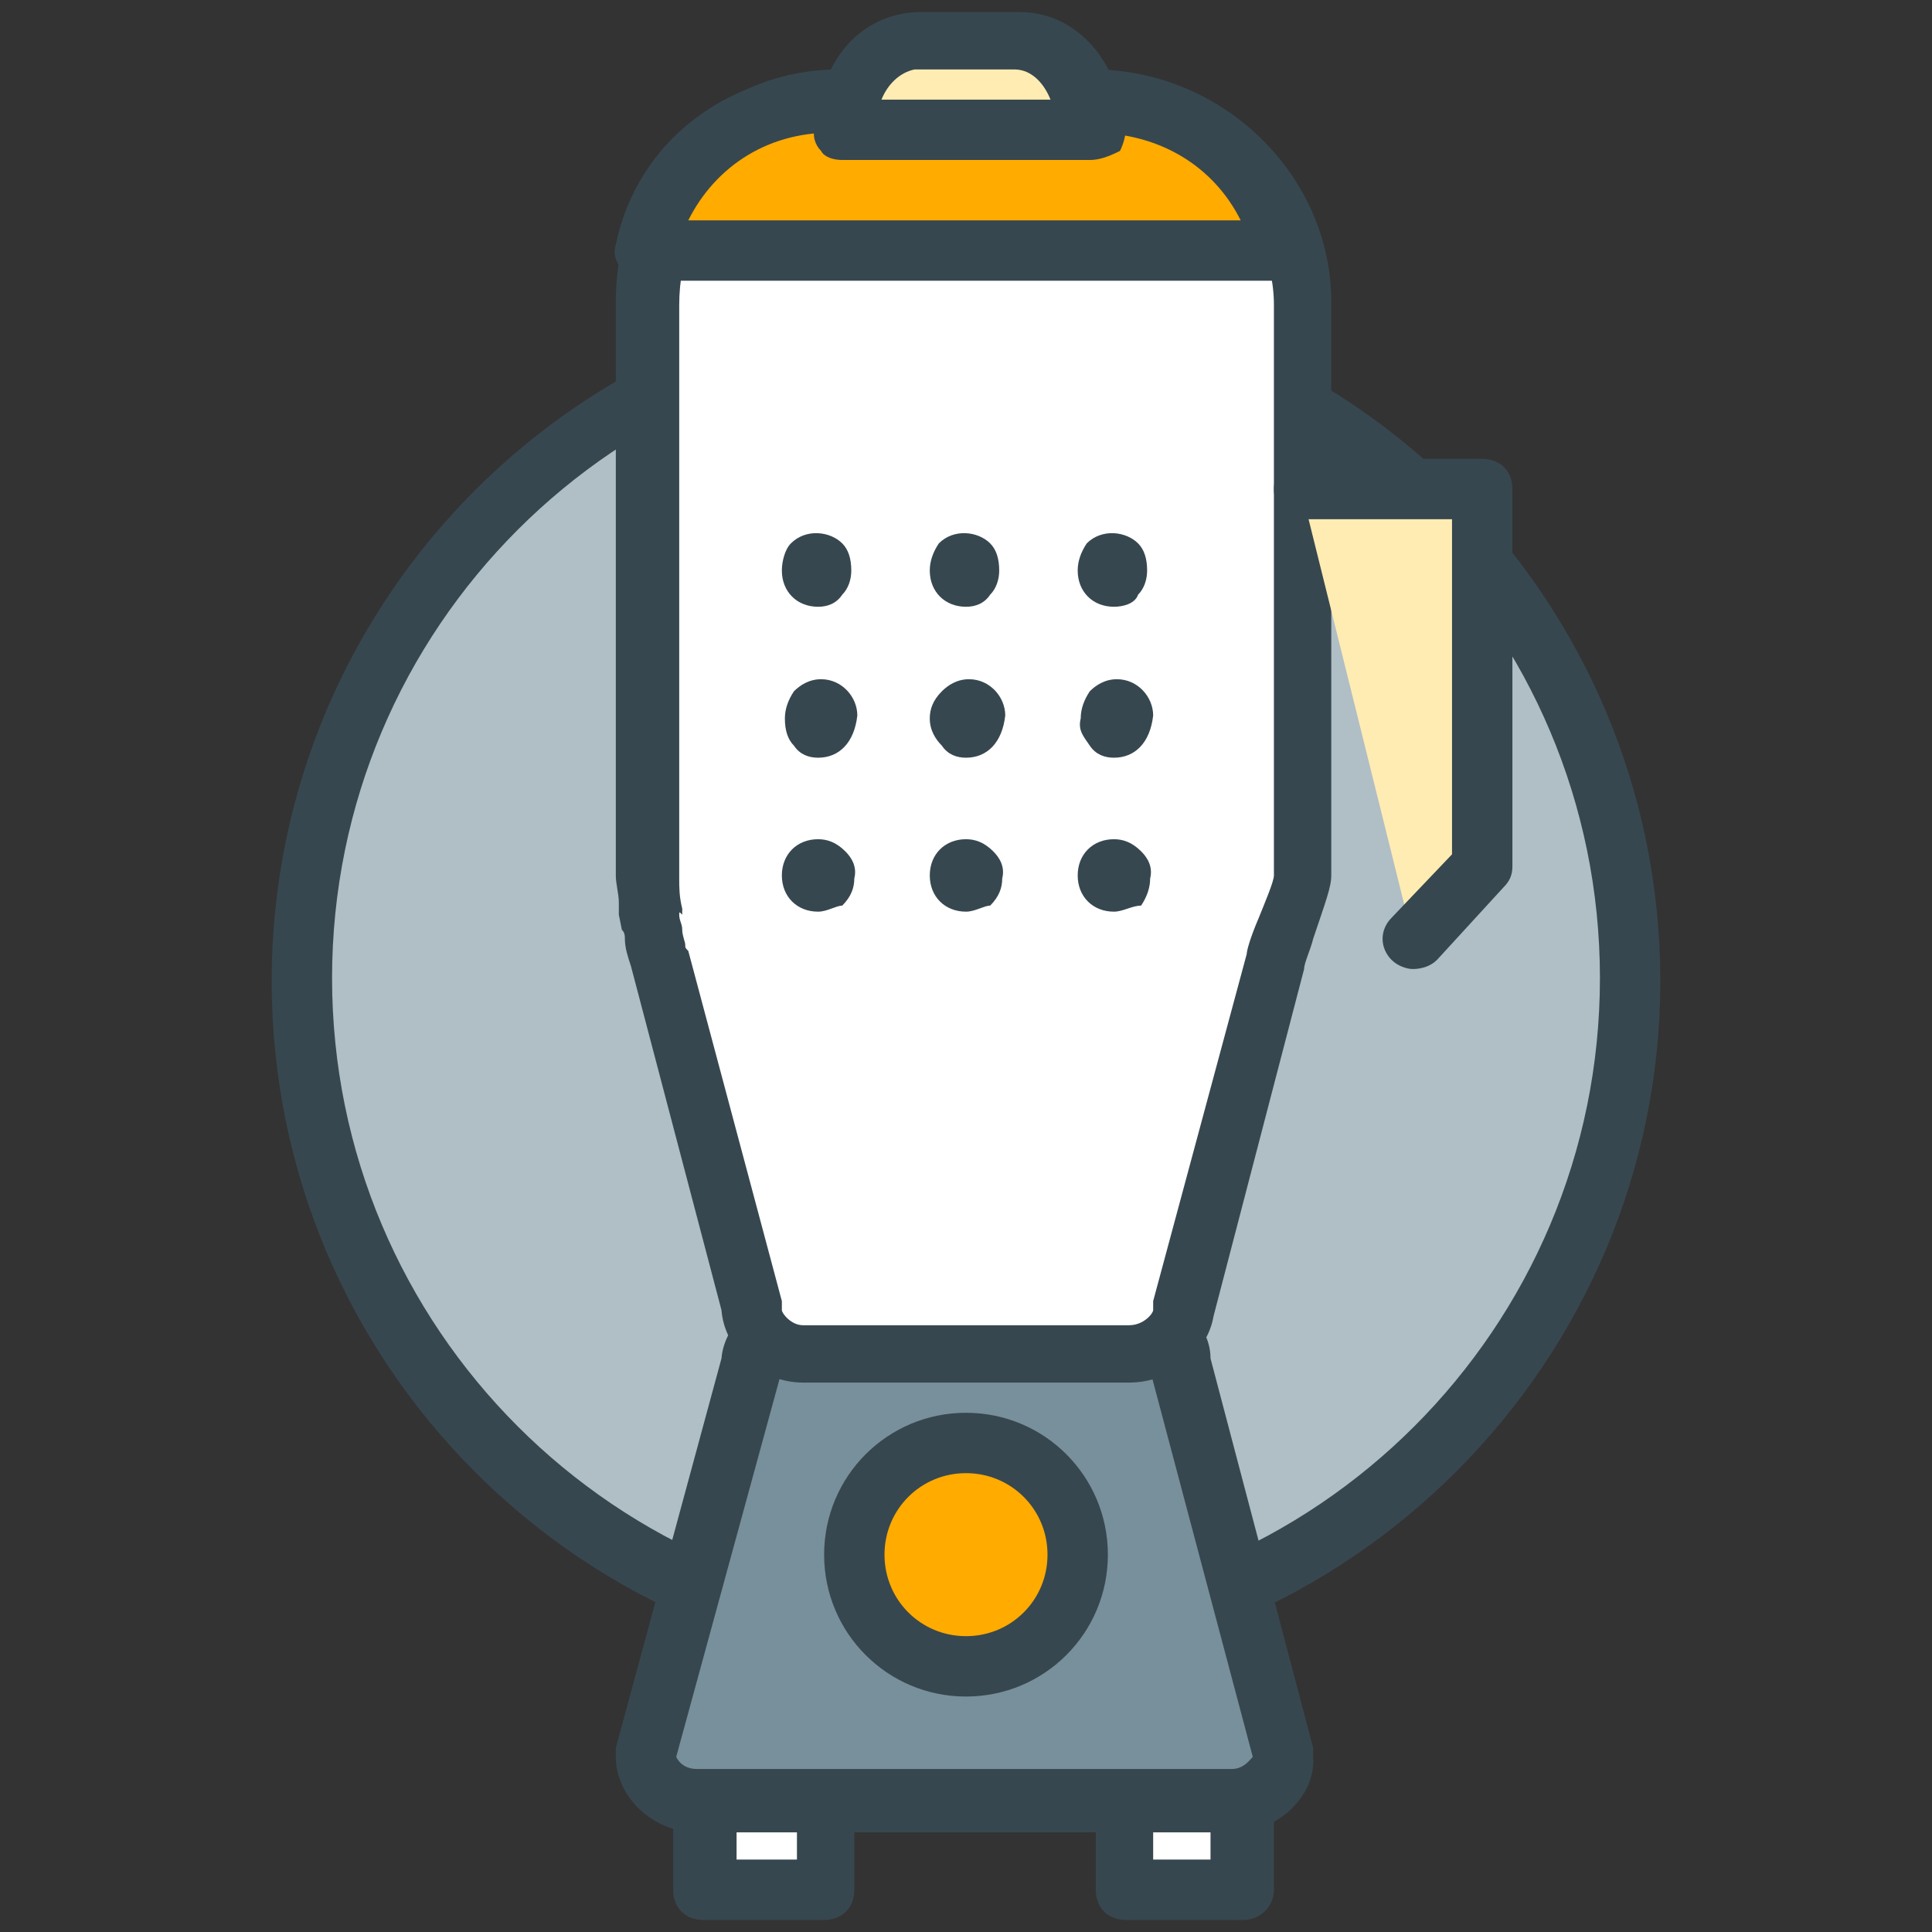 <?xml version="1.0" encoding="utf-8"?>
<!-- Generator: Adobe Illustrator 16.0.0, SVG Export Plug-In . SVG Version: 6.00 Build 0)  -->
<!DOCTYPE svg PUBLIC "-//W3C//DTD SVG 1.1//EN" "http://www.w3.org/Graphics/SVG/1.1/DTD/svg11.dtd">
<svg version="1.1" id="Layer_1" xmlns="http://www.w3.org/2000/svg" xmlns:xlink="http://www.w3.org/1999/xlink" x="0px" y="0px"
	 width="64px" height="64px" viewBox="0 0 64 64" enable-background="new 0 0 64 64" xml:space="preserve">
<rect x="0" y="0" width="64" height="64" fill="#333333" stroke="none"/>
<g>
	<g>
		<path fill="#B0BEC5" d="M54,32.4c0,12.2-9.9,22-22,22c-12.2,0-22-9.9-22-22c0-12.2,9.9-22,22-22C44.2,10.4,54,20.2,54,32.4z"/>
		<path fill="#37474F" d="M32,55.5c-12.7,0-23-10.3-23-23c0-12.7,10.3-23,23-23s23,10.3,23,23C55,45.1,44.7,55.5,32,55.5z M32,11.4
			c-11.6,0-21,9.4-21,21c0,11.6,9.4,21,21,21s21-9.4,21-21C53,20.8,43.6,11.4,32,11.4z"/>
	</g>
	<g>
		<g>
			<rect x="23.4" y="58.7" fill="#FFFFFF" width="4" height="4"/>
			<path fill="#37474F" d="M27.3,63.6h-4c-0.6,0-1-0.4-1-1v-4c0-0.6,0.4-1,1-1h4c0.6,0,1,0.4,1,1v4C28.3,63.2,27.9,63.6,27.3,63.6z
				 M24.4,61.6h2v-2h-2V61.6z"/>
		</g>
		<g>
			<rect x="37.2" y="58.7" fill="#FFFFFF" width="3.9" height="4"/>
			<path fill="#37474F" d="M41.2,63.6h-3.9c-0.6,0-1-0.4-1-1v-4c0-0.6,0.4-1,1-1h3.9c0.6,0,1,0.4,1,1v4
				C42.2,63.2,41.7,63.6,41.2,63.6z M38.2,61.6h1.9v-2h-1.9V61.6z"/>
		</g>
	</g>
	<g>
		<path fill="#78909C" d="M42.6,58.2c0,0.7-0.8,1.5-1.7,1.5H23.1c-1,0-1.7-0.8-1.7-1.5l3.5-13c0-0.7,0.8-1.3,1.7-1.3h10.8
			c1,0,1.8,0.6,1.8,1.3L42.6,58.2z"/>
		<path fill="#37474F" d="M40.9,60.7H23.1c-1.5,0-2.7-1.2-2.7-2.5c0-0.1,0-0.2,0-0.3L23.9,45c0.1-1.2,1.3-2.2,2.7-2.2h10.8
			c1.5,0,2.7,1,2.7,2.2l3.4,12.9c0,0.1,0,0.2,0,0.3C43.6,59.5,42.3,60.7,40.9,60.7z M22.4,58.2c0.1,0.2,0.3,0.4,0.7,0.4h17.7
			c0.4,0,0.6-0.3,0.7-0.4l-3.4-12.8c0-0.1,0-0.2,0-0.3c0-0.1-0.3-0.3-0.8-0.3H26.6c-0.5,0-0.7,0.2-0.7,0.3c0,0.1,0,0.2,0,0.3
			L22.4,58.2z"/>
	</g>
	<g>
		<path fill="#FFFFFF" d="M42.2,31.8c0.1-0.4,1-2.4,1-2.8V10c0-3.7-3.3-6.7-6.9-6.7h-8.4c-3.6,0-6.4,3-6.4,6.7v19
			c0,0.4,0.1,0.7,0.1,1.1c0,0-0.1,0-0.1,0l0.1,0.4c0.1,0.4,0.1,0.8,0.3,1.2l3.1,11.6c0,0.7,0.8,1.5,1.7,1.5h10.8
			c1,0,1.8-0.8,1.8-1.5L42.2,31.8"/>
		<path fill="#37474F" d="M37.4,45.8H26.6c-1.4,0-2.6-1.1-2.7-2.4l-3-11.4c-0.1-0.3-0.2-0.6-0.2-0.9c0-0.1,0-0.2-0.1-0.3l-0.1-0.5
			c0-0.1,0-0.1,0-0.2c0-0.1,0-0.2,0-0.2c0-0.3-0.1-0.6-0.1-0.9V10c0-4.3,3.2-7.7,7.4-7.7h8.4c4.3,0,7.9,3.5,7.9,7.7v19
			c0,0.4-0.2,0.9-0.6,2.1c-0.1,0.4-0.3,0.8-0.3,1l-3,11.5C40,44.8,38.8,45.8,37.4,45.8z M22.5,30.3L22.5,30.3c0,0.2,0.1,0.3,0.1,0.5
			c0,0.2,0.1,0.4,0.1,0.5c0,0.1,0,0.1,0.1,0.2l3.1,11.6c0,0.1,0,0.2,0,0.3c0,0.1,0.3,0.5,0.7,0.5h10.8c0.5,0,0.8-0.4,0.8-0.5
			c0-0.1,0-0.2,0-0.3l3.1-11.5c0-0.1,0.1-0.5,0.4-1.2c0.2-0.5,0.5-1.2,0.5-1.4l0-18.9c0-3-2.8-5.7-5.9-5.7h-8.4
			c-3,0-5.4,2.5-5.4,5.7v19c0,0.3,0,0.6,0.1,1c0,0.1,0,0.1,0,0.2C22.5,30.2,22.5,30.2,22.5,30.3z"/>
	</g>
	<g>
		<path fill="#FFAB00" d="M42.6,8.3c-0.6-3-3.1-4.9-6.3-4.9h-8.4c-3.2,0-5.7,2-6.3,4.9H42.6z"/>
		<path fill="#37474F" d="M42.6,9.3H21.4c-0.3,0-0.6-0.1-0.8-0.4c-0.2-0.2-0.3-0.5-0.2-0.8c0.7-3.4,3.7-5.7,7.3-5.7h8.4
			c3.6,0,6.6,2.3,7.3,5.7c0.1,0.3,0,0.6-0.2,0.8C43.1,9.1,42.9,9.3,42.6,9.3z M22.8,7.3h18.3c-0.9-1.8-2.7-2.9-4.9-2.9h-8.4
			C25.5,4.3,23.7,5.5,22.8,7.3z"/>
	</g>
	<g>
		<path fill="#FFECB3" d="M36.1,4.3c-0.2-2-1.2-3-2.5-3h-3.3c-1.2,0-2.2,1-2.5,3H36.1z"/>
		<path fill="#37474F" d="M36.1,5.3h-8.2c-0.3,0-0.6-0.1-0.7-0.3c-0.2-0.2-0.3-0.5-0.2-0.8c0.3-2.8,2-3.8,3.5-3.8h3.3
			c1.4,0,3.1,1,3.5,3.8c0,0.3-0.1,0.6-0.2,0.8C36.7,5.2,36.4,5.3,36.1,5.3z M29.2,3.3h5.6c-0.2-0.5-0.6-1-1.2-1h-3.3
			C29.8,2.4,29.4,2.8,29.2,3.3z"/>
	</g>
	<g>
		<circle fill="#FFAB00" cx="32" cy="51.5" r="3.7"/>
		<path fill="#37474F" d="M32,56.2c-2.6,0-4.7-2.1-4.7-4.7c0-2.6,2.1-4.7,4.7-4.7c2.6,0,4.7,2.1,4.7,4.7
			C36.7,54.1,34.6,56.2,32,56.2z M32,48.8c-1.5,0-2.7,1.2-2.7,2.7c0,1.5,1.2,2.7,2.7,2.7c1.5,0,2.7-1.2,2.7-2.7
			C34.7,50,33.5,48.8,32,48.8z"/>
	</g>
	<g>
		<polyline fill="#FFECB3" points="43.1,16.2 49.1,16.2 49.1,28.7 46.8,31.1 		"/>
		<path fill="#37474F" d="M46.8,32.1c-0.2,0-0.5-0.1-0.7-0.3c-0.4-0.4-0.4-1,0-1.4l2-2.1V17.2h-4.9c-0.6,0-1-0.4-1-1s0.4-1,1-1h5.9
			c0.6,0,1,0.4,1,1v12.5c0,0.3-0.1,0.5-0.3,0.7l-2.2,2.4C47.4,32,47.1,32.1,46.8,32.1z"/>
	</g>
	<g>
		<g>
			<g>
				<path fill="#37474F" d="M27.1,19.6c-0.4,0-0.7-0.3-0.7-0.7c0-0.4,0.3-0.7,0.7-0.7c0.4,0,0.7,0.3,0.7,0.7
					C27.8,19.3,27.5,19.6,27.1,19.6z"/>
				<path fill="#37474F" d="M27.1,20.1c-0.7,0-1.2-0.5-1.2-1.2c0-0.3,0.1-0.7,0.3-0.9c0.5-0.5,1.3-0.4,1.7,0
					c0.2,0.2,0.3,0.5,0.3,0.9c0,0.3-0.1,0.6-0.3,0.8C27.7,20,27.4,20.1,27.1,20.1z M27.1,18.7c-0.1,0-0.1,0-0.2,0.1
					c0,0-0.1,0.1-0.1,0.1c0,0.1,0.2,0.3,0.4,0.2c0,0,0.1-0.1,0.1-0.1c0-0.1,0-0.1-0.1-0.2C27.2,18.7,27.2,18.7,27.1,18.7z"/>
			</g>
			<g>
				<path fill="#37474F" d="M27.1,24.6c-0.4,0-0.7-0.3-0.7-0.7c0-0.4,0.3-0.7,0.7-0.7c0.4,0,0.7,0.3,0.7,0.7
					C27.8,24.3,27.5,24.6,27.1,24.6z"/>
				<path fill="#37474F" d="M27.1,25.1c-0.3,0-0.6-0.1-0.8-0.4c-0.2-0.2-0.3-0.5-0.3-0.9c0-0.3,0.1-0.6,0.3-0.9
					c0.2-0.2,0.5-0.4,0.9-0.4c0.7,0,1.2,0.6,1.2,1.2C28.3,24.6,27.8,25.1,27.1,25.1L27.1,25.1z M27.1,23.7c-0.1,0-0.1,0-0.2,0.1
					c0,0-0.1,0.1-0.1,0.2c0,0.1,0,0.1,0.1,0.2c0,0,0.1,0.1,0.1,0.1v0.5l0-0.5c0.1,0,0.2-0.1,0.2-0.2C27.3,23.8,27.2,23.7,27.1,23.7z
					"/>
			</g>
			<g>
				<path fill="#37474F" d="M27.1,29.7c-0.4,0-0.7-0.3-0.7-0.7c0-0.4,0.3-0.7,0.7-0.7c0.4,0,0.7,0.3,0.7,0.7
					C27.8,29.3,27.5,29.7,27.1,29.7z"/>
				<path fill="#37474F" d="M27.1,30.2c-0.7,0-1.2-0.5-1.2-1.2c0-0.7,0.5-1.2,1.2-1.2c0.3,0,0.6,0.1,0.9,0.4
					c0.2,0.2,0.4,0.5,0.3,0.9c0,0.3-0.1,0.6-0.4,0.9C27.7,30,27.4,30.2,27.1,30.2z M27.1,28.7c-0.1,0-0.2,0.1-0.2,0.2
					c0,0.1,0.1,0.2,0.2,0.2c0.1,0,0.1,0,0.1-0.1c0,0,0.1-0.1,0.1-0.2c0-0.1,0-0.1-0.1-0.2C27.2,28.8,27.2,28.7,27.1,28.7z"/>
			</g>
		</g>
		<g>
			<g>
				<path fill="#37474F" d="M32,19.6c-0.4,0-0.7-0.3-0.7-0.7c0-0.4,0.3-0.7,0.7-0.7c0.4,0,0.7,0.3,0.7,0.7
					C32.7,19.3,32.4,19.6,32,19.6z"/>
				<path fill="#37474F" d="M32,20.1c-0.7,0-1.2-0.5-1.2-1.2c0-0.3,0.1-0.6,0.3-0.9c0.5-0.5,1.3-0.4,1.7,0c0.2,0.2,0.3,0.5,0.3,0.9
					c0,0.3-0.1,0.6-0.3,0.8C32.6,20,32.3,20.1,32,20.1z M32,18.7c-0.1,0-0.1,0-0.2,0.1c0,0-0.1,0.1-0.1,0.1c0,0.2,0.2,0.3,0.4,0.2
					c0,0,0.1-0.1,0.1-0.1c0-0.1,0-0.1-0.1-0.2S32.1,18.7,32,18.7z"/>
			</g>
			<g>
				<path fill="#37474F" d="M32,24.6c-0.4,0-0.7-0.3-0.7-0.7c0-0.4,0.3-0.7,0.7-0.7c0.4,0,0.7,0.3,0.7,0.7
					C32.7,24.3,32.4,24.6,32,24.6z"/>
				<path fill="#37474F" d="M32,25.1c-0.3,0-0.6-0.1-0.8-0.4c-0.2-0.2-0.4-0.5-0.4-0.9c0-0.3,0.1-0.6,0.4-0.9
					c0.2-0.2,0.5-0.4,0.9-0.4c0.7,0,1.2,0.6,1.2,1.2C33.2,24.6,32.7,25.1,32,25.1L32,25.1z M32,23.7c-0.1,0-0.1,0-0.2,0.1
					c0,0-0.1,0.1-0.1,0.2c0,0.1,0,0.1,0.1,0.2c0,0,0.1,0.1,0.1,0.1v0.5l0-0.5c0.1,0,0.2-0.1,0.2-0.2C32.2,23.8,32.1,23.7,32,23.7z"
					/>
			</g>
			<g>
				<path fill="#37474F" d="M32,29.7c-0.4,0-0.7-0.3-0.7-0.7c0-0.4,0.3-0.7,0.7-0.7c0.4,0,0.7,0.3,0.7,0.7
					C32.7,29.3,32.4,29.7,32,29.7z"/>
				<path fill="#37474F" d="M32,30.2c-0.7,0-1.2-0.5-1.2-1.2c0-0.7,0.5-1.2,1.2-1.2c0.3,0,0.6,0.1,0.9,0.4c0.2,0.2,0.4,0.5,0.3,0.9
					c0,0.3-0.1,0.6-0.4,0.9C32.6,30,32.3,30.2,32,30.2z M32,28.7c-0.1,0-0.2,0.1-0.2,0.2c0,0.1,0.1,0.2,0.2,0.2c0.1,0,0.1,0,0.1-0.1
					c0,0,0.1-0.1,0.1-0.2c0-0.1,0-0.1-0.1-0.2C32.1,28.8,32.1,28.7,32,28.7z"/>
			</g>
		</g>
		<g>
			<g>
				<path fill="#37474F" d="M36.9,19.6c-0.4,0-0.7-0.3-0.7-0.7c0-0.4,0.3-0.7,0.7-0.7c0.4,0,0.7,0.3,0.7,0.7
					C37.6,19.3,37.3,19.6,36.9,19.6z"/>
				<path fill="#37474F" d="M36.9,20.1c-0.7,0-1.2-0.5-1.2-1.2c0-0.3,0.1-0.6,0.3-0.9c0.5-0.5,1.3-0.4,1.7,0
					c0.2,0.2,0.3,0.5,0.3,0.9c0,0.3-0.1,0.6-0.3,0.8C37.6,20,37.2,20.1,36.9,20.1z M36.9,18.7c-0.1,0-0.1,0-0.2,0.1
					c0,0-0.1,0.1-0.1,0.2c0,0.1,0.2,0.3,0.4,0.2c0,0,0.1-0.1,0.1-0.1c0-0.1,0-0.1-0.1-0.2C37,18.7,36.9,18.7,36.9,18.7z"/>
			</g>
			<g>
				<path fill="#37474F" d="M36.9,24.6c-0.4,0-0.7-0.3-0.7-0.7c0-0.4,0.3-0.7,0.7-0.7c0.4,0,0.7,0.3,0.7,0.7
					C37.6,24.3,37.3,24.6,36.9,24.6z"/>
				<path fill="#37474F" d="M36.9,25.1c-0.3,0-0.6-0.1-0.8-0.4s-0.4-0.5-0.3-0.9c0-0.3,0.1-0.6,0.3-0.9c0.2-0.2,0.5-0.4,0.9-0.4
					c0.7,0,1.2,0.6,1.2,1.2C38.1,24.6,37.6,25.1,36.9,25.1L36.9,25.1z M36.9,23.7c-0.1,0-0.1,0-0.2,0.1c0,0-0.1,0.1-0.1,0.2
					c0,0.1,0,0.1,0.1,0.2c0,0,0.1,0.1,0.1,0.1v0.5l0-0.5c0.1,0,0.2-0.1,0.2-0.2C37.1,23.8,37,23.7,36.9,23.7z"/>
			</g>
			<g>
				<path fill="#37474F" d="M36.9,29.7c-0.4,0-0.7-0.3-0.7-0.7c0-0.4,0.3-0.7,0.7-0.7c0.4,0,0.7,0.3,0.7,0.7
					C37.6,29.3,37.3,29.7,36.9,29.7z"/>
				<path fill="#37474F" d="M36.9,30.2c-0.7,0-1.2-0.5-1.2-1.2c0-0.7,0.5-1.2,1.2-1.2c0.3,0,0.6,0.1,0.9,0.4
					c0.2,0.2,0.4,0.5,0.3,0.9c0,0.3-0.1,0.6-0.3,0.9C37.5,30,37.2,30.2,36.9,30.2z M36.9,28.7c-0.1,0-0.2,0.1-0.2,0.2
					c0,0.1,0.1,0.2,0.2,0.2c0.1,0,0.1,0,0.1-0.1c0,0,0.1-0.1,0.1-0.2c0-0.1,0-0.1-0.1-0.2C37,28.8,37,28.7,36.9,28.7z"/>
			</g>
		</g>
	</g>
</g>
</svg>
